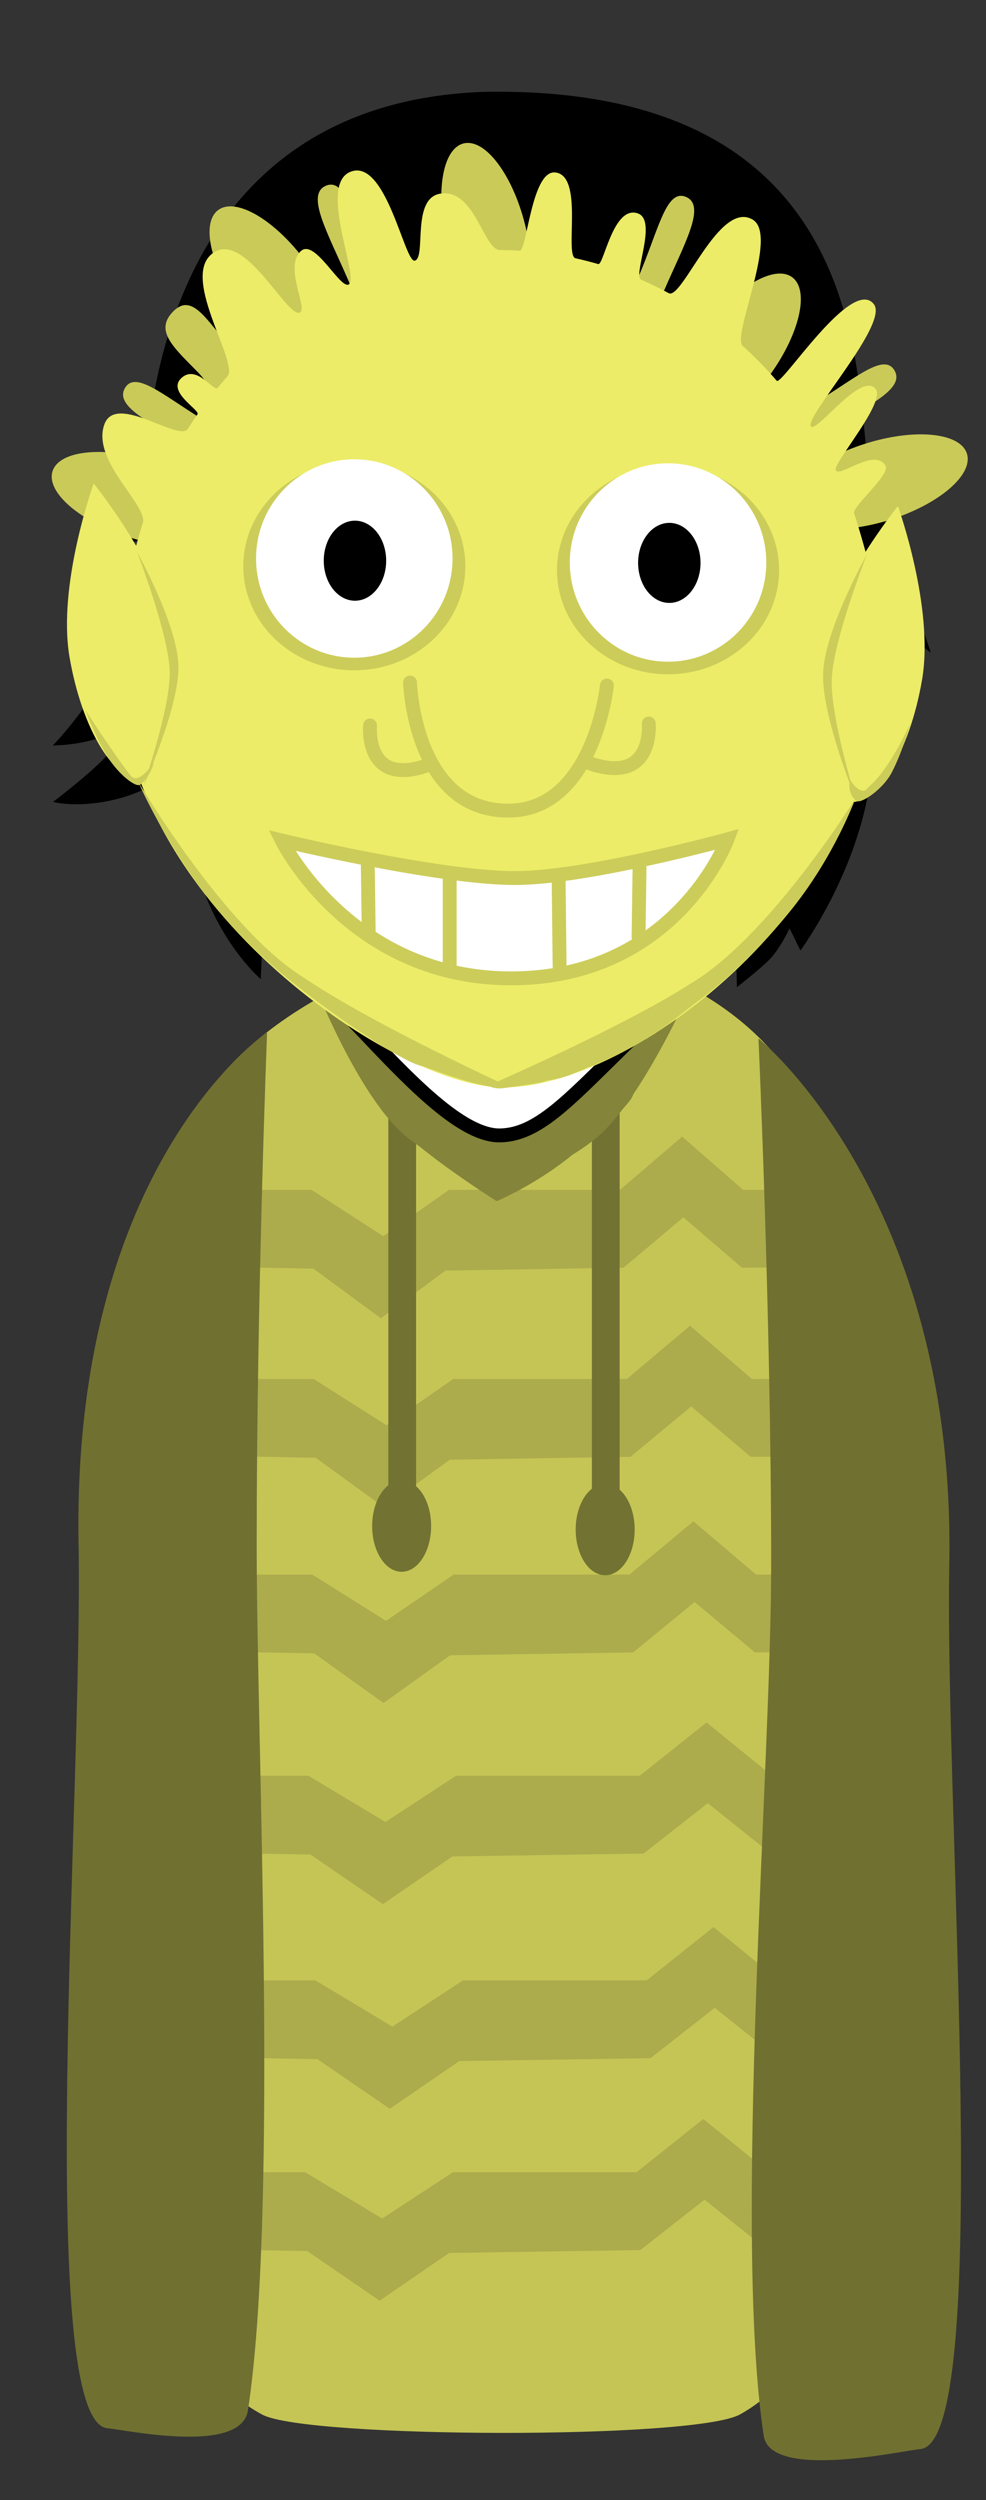 <svg viewBox="0,0,106.57,270.011" height="270.011" width="106.57" xmlns:xlink="http://www.w3.org/1999/xlink" xmlns="http://www.w3.org/2000/svg" version="1.1"><rect x="0" y="0" width="106.57" height="270.011" fill="#333333" stroke="none"/><g transform="translate(-266.715,-44.994)"><g style="mix-blend-mode: normal" stroke-dashoffset="0" stroke-dasharray="" stroke-miterlimit="10" stroke-linejoin="miter" fill-rule="nonzero" data-paper-data="{&quot;isPaintingLayer&quot;:true}"><path stroke-linecap="butt" stroke-width="2" stroke="none" fill="#000000" fill-opacity="0.01" d="M266.715,315.006v-270.011h106.57v270.011z"></path><g stroke-linecap="butt" stroke-width="0" stroke="none"><g data-paper-data="{&quot;index&quot;:null}"><path fill="#c5c556" d="M353.708,244c0,23.196 -17.148,-2 -32.75,-2c-15.602,0 -30,-16.304 -30,-39.5c0,-7.41 -6.459,-28.872 -4.194,-34.916c4.826,-12.875 24.576,-21.084 35.194,-21.084c9.962,0 28.313,5.606 33.048,20.577c2.68,8.475 -1.298,68.539 -1.298,76.923z"></path><path fill="#c5c556" d="M355.208,262.875c0,18.874 3.975,35.923 -8.499,42.877c-4.91,2.737 -46.865,2.585 -51.635,0.032c-13.04,-6.979 -7.116,-23.421 -7.116,-42.409c0,-17.35 -0.289,-53.934 7.272,-66.612c3.901,-6.543 12.278,4.837 18.853,4.237c5.801,-0.529 11.804,-0.694 16.113,0.771c8.447,2.87 13.088,-14.275 16.835,-6.289c6.089,12.977 8.177,53.761 8.177,67.394z"></path><path fill="#acac4c" d="M293.146,181.875v-8.375h7.237l7.754,5l7.108,-5h18.48l6.72,-5.75l6.591,5.75h8.789v8.375l-8.92,0.034l-6.332,-5.442l-6.462,5.443l-19.242,0.312l-6.99,5.153l-7.284,-5.361z"></path><path fill="#acac4c" d="M293.271,202.3v-8.375h7.348l7.872,5l7.216,-5h18.763l6.823,-5.75l6.692,5.75h7.697l-0.143,8.375l-7.688,0.034l-6.429,-5.442l-6.561,5.443l-19.536,0.312l-7.097,5.153l-7.395,-5.361z"></path><path fill="#acac4c" d="M293.021,223.425v-8.375h7.442l7.974,5l7.31,-5h19.005l6.911,-5.75l6.778,5.75h6.455l-0.429,8.375l-6.162,0.034l-6.512,-5.442l-6.646,5.443l-19.788,0.312l-7.189,5.153l-7.491,-5.361z"></path><path fill="#acac4c" d="M292.271,245.15v-8.375h7.774l8.33,5l7.635,-5h19.852l7.219,-5.75l7.08,5.75h3.609v8.375l-3.751,0.034l-6.802,-5.442l-6.942,5.443l-20.67,0.312l-7.509,5.153l-7.825,-5.361z"></path><path fill="#acac4c" d="M293.021,267.25v-8.375h7.774l8.33,5l7.635,-5h19.852l7.219,-5.75l7.08,5.75h3.609v8.375l-3.751,0.034l-6.802,-5.442l-6.942,5.443l-20.67,0.312l-7.509,5.153l-7.825,-5.361z"></path><path fill="#acac4c" d="M291.921,287.975v-8.375h7.774l8.33,5l7.635,-5h19.852l7.219,-5.75l7.08,5.75h3.609v8.375l-3.751,0.034l-6.802,-5.442l-6.942,5.443l-20.67,0.312l-7.509,5.153l-7.825,-5.361z"></path></g><g fill="#727232" data-paper-data="{&quot;index&quot;:null}"><path d="M308.688,206.25v-42h3v42z"></path><path d="M313.313,209.813c0,2.727 -1.427,4.938 -3.188,4.938c-1.76,0 -3.188,-2.211 -3.188,-4.938c0,-2.727 1.427,-4.938 3.188,-4.938c1.76,0 3.188,2.211 3.188,4.938z"></path></g><g fill="#727232" data-paper-data="{&quot;index&quot;:null}"><path d="M330.688,206.625v-42h3v42z"></path><path d="M335.313,210.188c0,2.727 -1.427,4.938 -3.188,4.938c-1.76,0 -3.188,-2.211 -3.188,-4.938c0,-2.727 1.427,-4.938 3.188,-4.938c1.76,0 3.188,2.211 3.188,4.938z"></path></g><path fill="#707031" data-paper-data="{&quot;index&quot;:null}" d="M294.458,211.75c0,21.839 2.373,71.681 -0.942,93.561c-0.729,4.814 -13.164,2.12 -15.183,1.939c-7.908,-0.707 -2.639,-68.857 -3.125,-95.5c-0.75,-41.148 20.375,-55.25 20.375,-55.25c0,0 -1.125,28.602 -1.125,55.25z"></path><path fill="#84843a" data-paper-data="{&quot;index&quot;:null}" d="M335.175,163.054c0,0.893 -2.735,3.275 -5.808,5.989c-4.175,3.688 -8.971,5.678 -8.971,5.678c0,0 -3.959,-2.477 -7.423,-5.182c-3.035,-2.37 -5.632,-4.934 -5.632,-5.901c0,-2.071 9.751,4 12.629,4c2.878,0 15.205,-6.654 15.205,-4.583z"></path><g fill="#84843a"><path d="M322.84,170.667c-1.836,2.303 -7.263,1.031 -12.121,-2.843c-4.858,-3.873 -9.413,-15.092 -9.413,-15.092c0,0 13.764,-7.501 17.65,-3.783c4.923,4.711 4.911,20.429 3.885,21.717z"></path><path data-paper-data="{&quot;index&quot;:null}" d="M341.354,151.844c0,0 -5.444,12.274 -10.302,16.147c-4.858,3.873 -10.285,5.146 -12.121,2.843c-1.836,-2.303 -1.196,-20.927 3.662,-24.8c3.584,-2.857 18.761,5.81 18.761,5.81z"></path></g><path fill="#707031" data-paper-data="{&quot;index&quot;:null}" d="M348.691,157.141c0,0 21.375,17.212 20.625,56.859c-0.504,26.643 4.783,94.793 -3.125,95.5c-2.019,0.18 -16.204,3.374 -16.933,-1.439c-3.315,-21.88 0.808,-72.222 0.808,-94.061c0,-26.648 -1.375,-56.859 -1.375,-56.859z"></path></g><g stroke-linecap="butt" stroke-width="1.5"><path stroke="none" fill="#000000" d="M275.9,104.075c0,0 6.265,-6.019 6.395,-6.899c0.342,-2.308 -0.171,-40.833 36.559,-42.257c45.37,-0.929 39.656,35.929 42.213,42.883c3.506,9.535 6.258,17.686 6.258,17.686c0,0 -2.813,-2.087 -4.147,-3.185c-1.244,-1.024 -3.864,-3.198 -3.864,-3.198c0,0 3.142,10.518 1.332,21.035c-1.588,9.637 -7.418,17.508 -7.418,17.508l-1.174,-2.386c0,0 -1.039,2.234 -2.196,3.387c-1.156,1.153 -3.495,2.961 -3.495,2.961l-0.094,-3.765c0,0 -7.176,11.199 -24.751,11.05c-16.574,-0.26 -26.5,-10.851 -26.5,-10.851l-0.118,2.698c0,0 -3.959,-3.347 -6.283,-9.867c-2.77,-7.771 -3.293,-12.444 -3.293,-12.444c0,0 -2.377,1.93 -5.811,2.82c-4.302,1.115 -7.061,0.351 -7.061,0.351c0,0 3.667,-2.762 5.676,-4.848c1.789,-1.858 2.69,-3.433 2.69,-3.433c0,0 -2.142,1.103 -4.302,1.645c-2.254,0.566 -4.096,0.54 -4.096,0.54c0,0 5.057,-5.12 7.146,-11.053c1.973,-5.602 2.134,-11.137 2.134,-11.137c0,0 -1.384,0.672 -3.385,0.808c-1.268,0.086 -2.417,-0.05 -2.417,-0.05z"></path><path stroke="#000000" fill="#ffffff" d="M292.962,115.582c-0.587,-7.413 0.341,-17.436 0.341,-17.436c0,0 3.467,-0.042 14.143,-3.196c8.202,-2.423 20.885,-9.643 20.885,-9.643c0,0 -2.196,3.054 -3.464,4.533c-1.348,1.572 -4.059,4.638 -4.059,4.638c0,0 7.967,-1.695 14.916,-4.807c8.709,-3.594 10.767,-6.153 13.163,-4.668c2.829,1.752 1.047,23.563 0.73,29.213c-0.429,5.762 -2.575,9.656 -3.202,12.726c-0.627,3.07 -0.416,6.237 -2.242,16.303c-1.14,6.282 -4.23,9.071 -10.184,14.902c-5.954,5.83 -9.202,9.405 -13.227,9.475c-3.873,0.067 -9.082,-5.184 -14.164,-10.553c-5.411,-5.717 -9.021,-8.616 -9.875,-15.388c-0.77,-6.099 -0.789,-10.071 -1.141,-15.499c-0.257,-3.967 -2.298,-6.551 -2.619,-10.599z"></path></g><path stroke-linecap="butt" stroke-width="0" stroke="none" fill="#caca59" d="M293.006,89.659c-2.152,2.108 -2.309,-1.817 -4.918,-4.48c-2.609,-2.663 -4.757,-4.487 -2.605,-6.595c2.152,-2.108 3.764,1.45 6.373,4.114c2.609,2.663 3.302,4.854 1.15,6.962z"></path><path stroke-linecap="butt" stroke-width="0" stroke="none" fill="#caca59" d="M321.726,80.098c-2.314,0.579 -5.29,-3.342 -6.645,-8.757c-1.356,-5.416 -0.578,-10.276 1.736,-10.855c2.314,-0.579 5.29,3.342 6.645,8.757c1.356,5.416 0.578,10.276 -1.736,10.855z"></path><g stroke-linecap="butt" stroke-width="0" stroke="none" fill="#caca59" data-paper-data="{&quot;index&quot;:null}"><path d="M335.679,74.997c2.22,-5.123 3.007,-9.677 5.196,-8.728c2.189,0.949 -0.177,5.016 -2.397,10.138c-2.22,5.123 -3.453,9.361 -5.642,8.412c-2.189,-0.949 0.623,-4.7 2.843,-9.823z"></path><path d="M342.864,80.52c3.307,-4.498 7.545,-7 9.468,-5.587c1.922,1.413 0.8,6.205 -2.506,10.704c-3.307,4.498 -7.545,7 -9.468,5.587c-1.922,-1.413 -0.8,-6.205 2.506,-10.704z"></path></g><g stroke-linecap="butt" stroke-width="0" stroke="none" fill="#caca59"><path d="M309.97,83.61c-2.189,0.949 -3.422,-3.29 -5.642,-8.412c-2.22,-5.123 -4.586,-9.19 -2.397,-10.138c2.189,-0.949 2.976,3.606 5.196,8.728c2.22,5.123 5.032,8.874 2.843,9.823z"></path><path d="M302.277,83.967c-1.922,1.413 -6.161,-1.088 -9.468,-5.587c-3.307,-4.498 -4.429,-9.291 -2.506,-10.704c1.922,-1.413 6.161,1.088 9.468,5.587c3.307,4.498 4.429,9.291 2.506,10.704z"></path></g><g stroke-linecap="butt" stroke-width="0" stroke="none" fill="#caca59"><path d="M297.673,97.112c-1.204,2.06 -4.705,-0.629 -9.525,-3.447c-4.819,-2.818 -9.132,-4.699 -7.928,-6.759c1.204,-2.06 4.532,1.147 9.352,3.966c4.819,2.818 9.305,4.181 8.101,6.24z"></path><path d="M291.68,101.949c-0.715,2.276 -5.612,2.766 -10.939,1.094c-5.327,-1.672 -9.065,-4.873 -8.351,-7.15c0.715,-2.276 5.612,-2.766 10.939,-1.094c5.327,1.672 9.065,4.873 8.351,7.15z"></path></g><g stroke-linecap="butt" stroke-width="0" stroke="none" fill="#caca59" data-paper-data="{&quot;index&quot;:null}"><path d="M354.042,88.971c4.819,-2.818 8.147,-6.025 9.352,-3.966c1.204,2.06 -3.109,3.94 -7.928,6.759c-4.819,2.818 -8.32,5.507 -9.525,3.447c-1.204,-2.06 3.281,-3.422 8.101,-6.24z"></path><path d="M360.285,92.898c5.327,-1.672 10.224,-1.183 10.939,1.094c0.715,2.276 -3.024,5.477 -8.351,7.15c-5.327,1.672 -10.224,1.183 -10.939,-1.094c-0.715,-2.276 3.024,-5.477 8.351,-7.15z"></path></g><path stroke-linecap="butt" stroke-width="0" stroke="none" fill="#ecec68" d="M361.955,117.223c0,24.972 -26.906,45.562 -41.184,45.216c-11.683,-0.283 -41.184,-20.244 -41.184,-45.216c0,-3.678 0.4,-7.254 1.155,-10.678c0.185,-0.841 1.118,-4.202 1.401,-5.039c0.638,-1.889 -5.561,-6.704 -4.154,-10.663c1.24,-3.489 8.072,1.962 9.038,0.449c0.335,-0.525 0.681,-1.042 1.036,-1.551c0.316,-0.453 -3.384,-2.433 -1.729,-3.93c1.669,-1.509 3.489,1.569 3.899,1.072c0.349,-0.423 0.705,-0.839 1.068,-1.247c1.317,-1.481 -5.483,-11.169 -1.313,-13.467c3.442,-1.896 7.908,7.411 9.168,6.557c0.802,-0.544 -1.759,-4.937 0.083,-6.618c1.496,-1.366 4.205,4.066 5.148,3.617c1.283,-0.611 -3.421,-10.879 0.274,-12.205c3.804,-1.365 5.797,9.897 6.884,9.624c1.283,-0.322 -0.432,-6.826 2.835,-7.247c3.696,-0.476 4.592,6.107 6.392,6.107c0.712,0 1.421,0.02 2.124,0.059c0.76,0.042 1.27,-8.609 3.776,-8.446c3.208,0.21 1.016,9 2.252,9.272c0.825,0.182 1.641,0.391 2.447,0.626c0.599,0.175 1.61,-6.368 4.264,-5.481c2.195,0.733 -0.561,6.756 0.375,7.166c1.013,0.443 2.006,0.929 2.978,1.456c1.462,0.793 5.453,-10.135 9.091,-7.936c2.827,1.708 -2.298,12.532 -1.099,13.619c1.297,1.176 2.527,2.437 3.684,3.776c0.527,0.61 8.096,-11.305 10.498,-8.275c1.679,2.118 -7.489,12.145 -6.81,13.193c0.556,0.857 5.352,-5.909 6.986,-4.059c1.228,1.39 -4.647,8.089 -4.296,8.804c0.419,0.852 4.194,-2.482 5.379,-0.483c0.564,0.951 -3.648,4.443 -3.396,5.134c0.396,1.087 1.672,5.581 1.911,6.738c0.668,3.233 1.021,6.597 1.021,10.052z"></path><path stroke-linecap="butt" stroke-width="0" stroke="none" fill="#cccc5a" d="M317.009,106.141c0,6.21 -5.373,11.245 -12,11.245c-6.628,0 -12,-5.034 -12,-11.245c0,-6.21 5.373,-11.245 12,-11.245c6.628,0 12,5.034 12,11.245z"></path><path stroke-linecap="butt" stroke-width="0" stroke="none" fill="#ffffff" d="M315.626,105.314c0,5.917 -4.754,10.714 -10.618,10.714c-5.864,0 -10.618,-4.797 -10.618,-10.714c0,-5.917 4.754,-10.714 10.618,-10.714c5.864,0 10.618,4.797 10.618,10.714z"></path><path stroke-linecap="butt" stroke-width="0" stroke="none" fill="#cccc5a" d="M350.921,106.573c0,6.21 -5.373,11.245 -12,11.245c-6.628,0 -12,-5.034 -12,-11.245c0,-6.21 5.373,-11.245 12,-11.245c6.628,0 12,5.034 12,11.245z"></path><path stroke-linecap="butt" stroke-width="0" stroke="none" fill="#ffffff" d="M349.538,105.746c0,5.917 -4.754,10.714 -10.618,10.714c-5.864,0 -10.618,-4.797 -10.618,-10.714c0,-5.917 4.754,-10.714 10.618,-10.714c5.864,0 10.618,4.797 10.618,10.714z"></path><path stroke-linecap="butt" stroke-width="0" stroke="none" fill="#000000" d="M308.453,105.551c0,2.388 -1.51,4.323 -3.373,4.323c-1.863,0 -3.373,-1.936 -3.373,-4.323c0,-2.388 1.51,-4.323 3.373,-4.323c1.863,0 3.373,1.936 3.373,4.323z"></path><path stroke-linecap="butt" stroke-width="0" stroke="none" fill="#000000" d="M342.43,105.788c0,2.388 -1.51,4.323 -3.373,4.323c-1.863,0 -3.373,-1.936 -3.373,-4.323c0,-2.388 1.51,-4.323 3.373,-4.323c1.863,0 3.373,1.936 3.373,4.323z"></path><path stroke-linecap="round" stroke-width="1.5" stroke="#cccc5a" fill="none" d="M332.309,119.031c0,0 -1.391,13.526 -10.689,13.513c-10.162,-0.014 -10.587,-13.837 -10.587,-13.837"></path><path stroke-linecap="round" stroke-width="1.5" stroke="#cccc5a" fill="none" d="M313.085,127.563c0,0 -3.063,1.374 -4.901,-0.014c-1.741,-1.315 -1.475,-4.198 -1.475,-4.198"></path><path stroke-linecap="round" stroke-width="1.5" stroke="#cccc5a" fill="none" data-paper-data="{&quot;index&quot;:null}" d="M336.83,123.135c0,0 0.275,2.883 -1.525,4.198c-1.899,1.388 -5.066,0.014 -5.066,0.014"></path><path stroke-linecap="butt" stroke-width="0" stroke="none" fill="#ecec68" d="M366.375,118.401c-1.334,7.82 -4.941,13.729 -8.057,13.197c-3.116,-0.531 -4.561,-7.302 -3.228,-15.122c1.334,-7.82 8.675,-16.817 8.675,-16.817c0,0 3.944,10.922 2.611,18.742z"></path><path stroke-linecap="butt" stroke-width="0" stroke="none" fill="#ecec68" data-paper-data="{&quot;index&quot;:null}" d="M276.839,97.212c0,0 7.341,8.997 8.675,16.817c1.334,7.82 -0.112,14.59 -3.228,15.122c-3.116,0.531 -6.724,-5.377 -8.057,-13.197c-1.334,-7.82 2.611,-18.742 2.611,-18.742z"></path><path stroke-linecap="butt" stroke-width="0" stroke="none" fill="#cccc5a" d="M321.289,162.157c0,0 0.133,1.344 -8.902,-2.019c-1.582,-0.186 -8.219,-4.386 -14.054,-9.04c-3.473,-2.77 -7.06,-6.335 -9.671,-9.831c-4.574,-6.125 -7.043,-11.909 -7.043,-11.909c0,0 9.348,15.925 17.905,21.2c7.04,4.828 21.765,11.598 21.765,11.598z"></path><path stroke-linecap="butt" stroke-width="0" stroke="none" fill="#cccc5a" data-paper-data="{&quot;index&quot;:null}" d="M341.247,151.29c8.557,-4.984 17.905,-20.031 17.905,-20.031c0,0 -2.123,5.94 -6.698,11.727c-2.611,3.303 -6.352,7.156 -9.824,9.774c-2.818,2.124 -3.533,2.818 -5.136,3.801c-1.056,0.648 -2.103,1.475 -5.362,2.946c-1.02,0.461 -2.288,0.95 -3.777,1.573c-1.587,0.558 -2.198,0.53 -2.547,0.635c-0.641,0.193 -0.498,0.218 -4.619,0.795c-1.094,0.153 -1.707,-0.263 -1.707,-0.263c0,0 14.724,-6.397 21.765,-10.958z"></path><path stroke-linecap="butt" stroke-width="0" stroke="none" fill="#cccc5a" d="M282.153,130.056c0,0 2.906,-8.346 2.906,-12.332c0,-3.999 -3.535,-13.117 -3.535,-13.117c0,0 4.477,7.972 4.477,12.489c0,4.517 -3.849,12.96 -3.849,12.96z"></path><path stroke-linecap="butt" stroke-width="0" stroke="none" fill="#cccc5a" data-paper-data="{&quot;index&quot;:null}" d="M355.675,117.834c0.092,-4.712 4.731,-12.938 4.731,-12.938c0,0 -3.72,9.441 -3.801,13.612c-0.081,4.158 2.654,12.919 2.654,12.919c0,0 -3.676,-8.881 -3.584,-13.593z"></path><path stroke-linecap="butt" stroke-width="0" stroke="none" fill="#cccc5a" d="M283.347,127.341c0,0 -0.355,1.518 -1.462,2.388c-0.485,0.382 -2.326,-1.099 -3.464,-2.881c-1.455,-2.279 -2.458,-5.139 -2.458,-5.139c0,0 3.081,4.777 4.864,7.041c0.879,1.116 2.519,-1.41 2.519,-1.41z"></path><path stroke-linecap="butt" stroke-width="0" stroke="none" fill="#cccc5a" data-paper-data="{&quot;index&quot;:null}" d="M360.551,130.024c2.303,-1.847 4.544,-6.884 4.544,-6.884c0,0 -0.771,2.914 -1.991,5.275c-0.954,1.846 -3.353,3.433 -3.823,3.081c-1.071,-0.803 -0.705,-2.298 -0.705,-2.298c0,0 1.223,1.992 1.975,0.826z"></path><g stroke-width="1.5" stroke="#cccc5a"><path stroke-linecap="butt" fill="#ffffff" d="M322.608,150.653c-17.941,0.375 -25.434,-14.881 -25.434,-14.881c0,0 16.992,4.076 25.271,4.054c7.74,-0.021 22.897,-4.183 22.897,-4.183c0,0 -5.44,14.648 -22.734,15.01z"></path><path stroke-linecap="round" fill="none" d="M306.57,146.015l-0.108,-8.117"></path><path stroke-linecap="round" fill="none" d="M315.318,149.88v-10.049"></path><path stroke-linecap="round" fill="none" d="M327.09,139.573l0.108,9.792"></path><path stroke-linecap="round" fill="none" d="M335.73,146.231l0.108,-7.473"></path></g></g></g></svg><!--rotationCenter:53.285165000000006:135.00551000000002-->